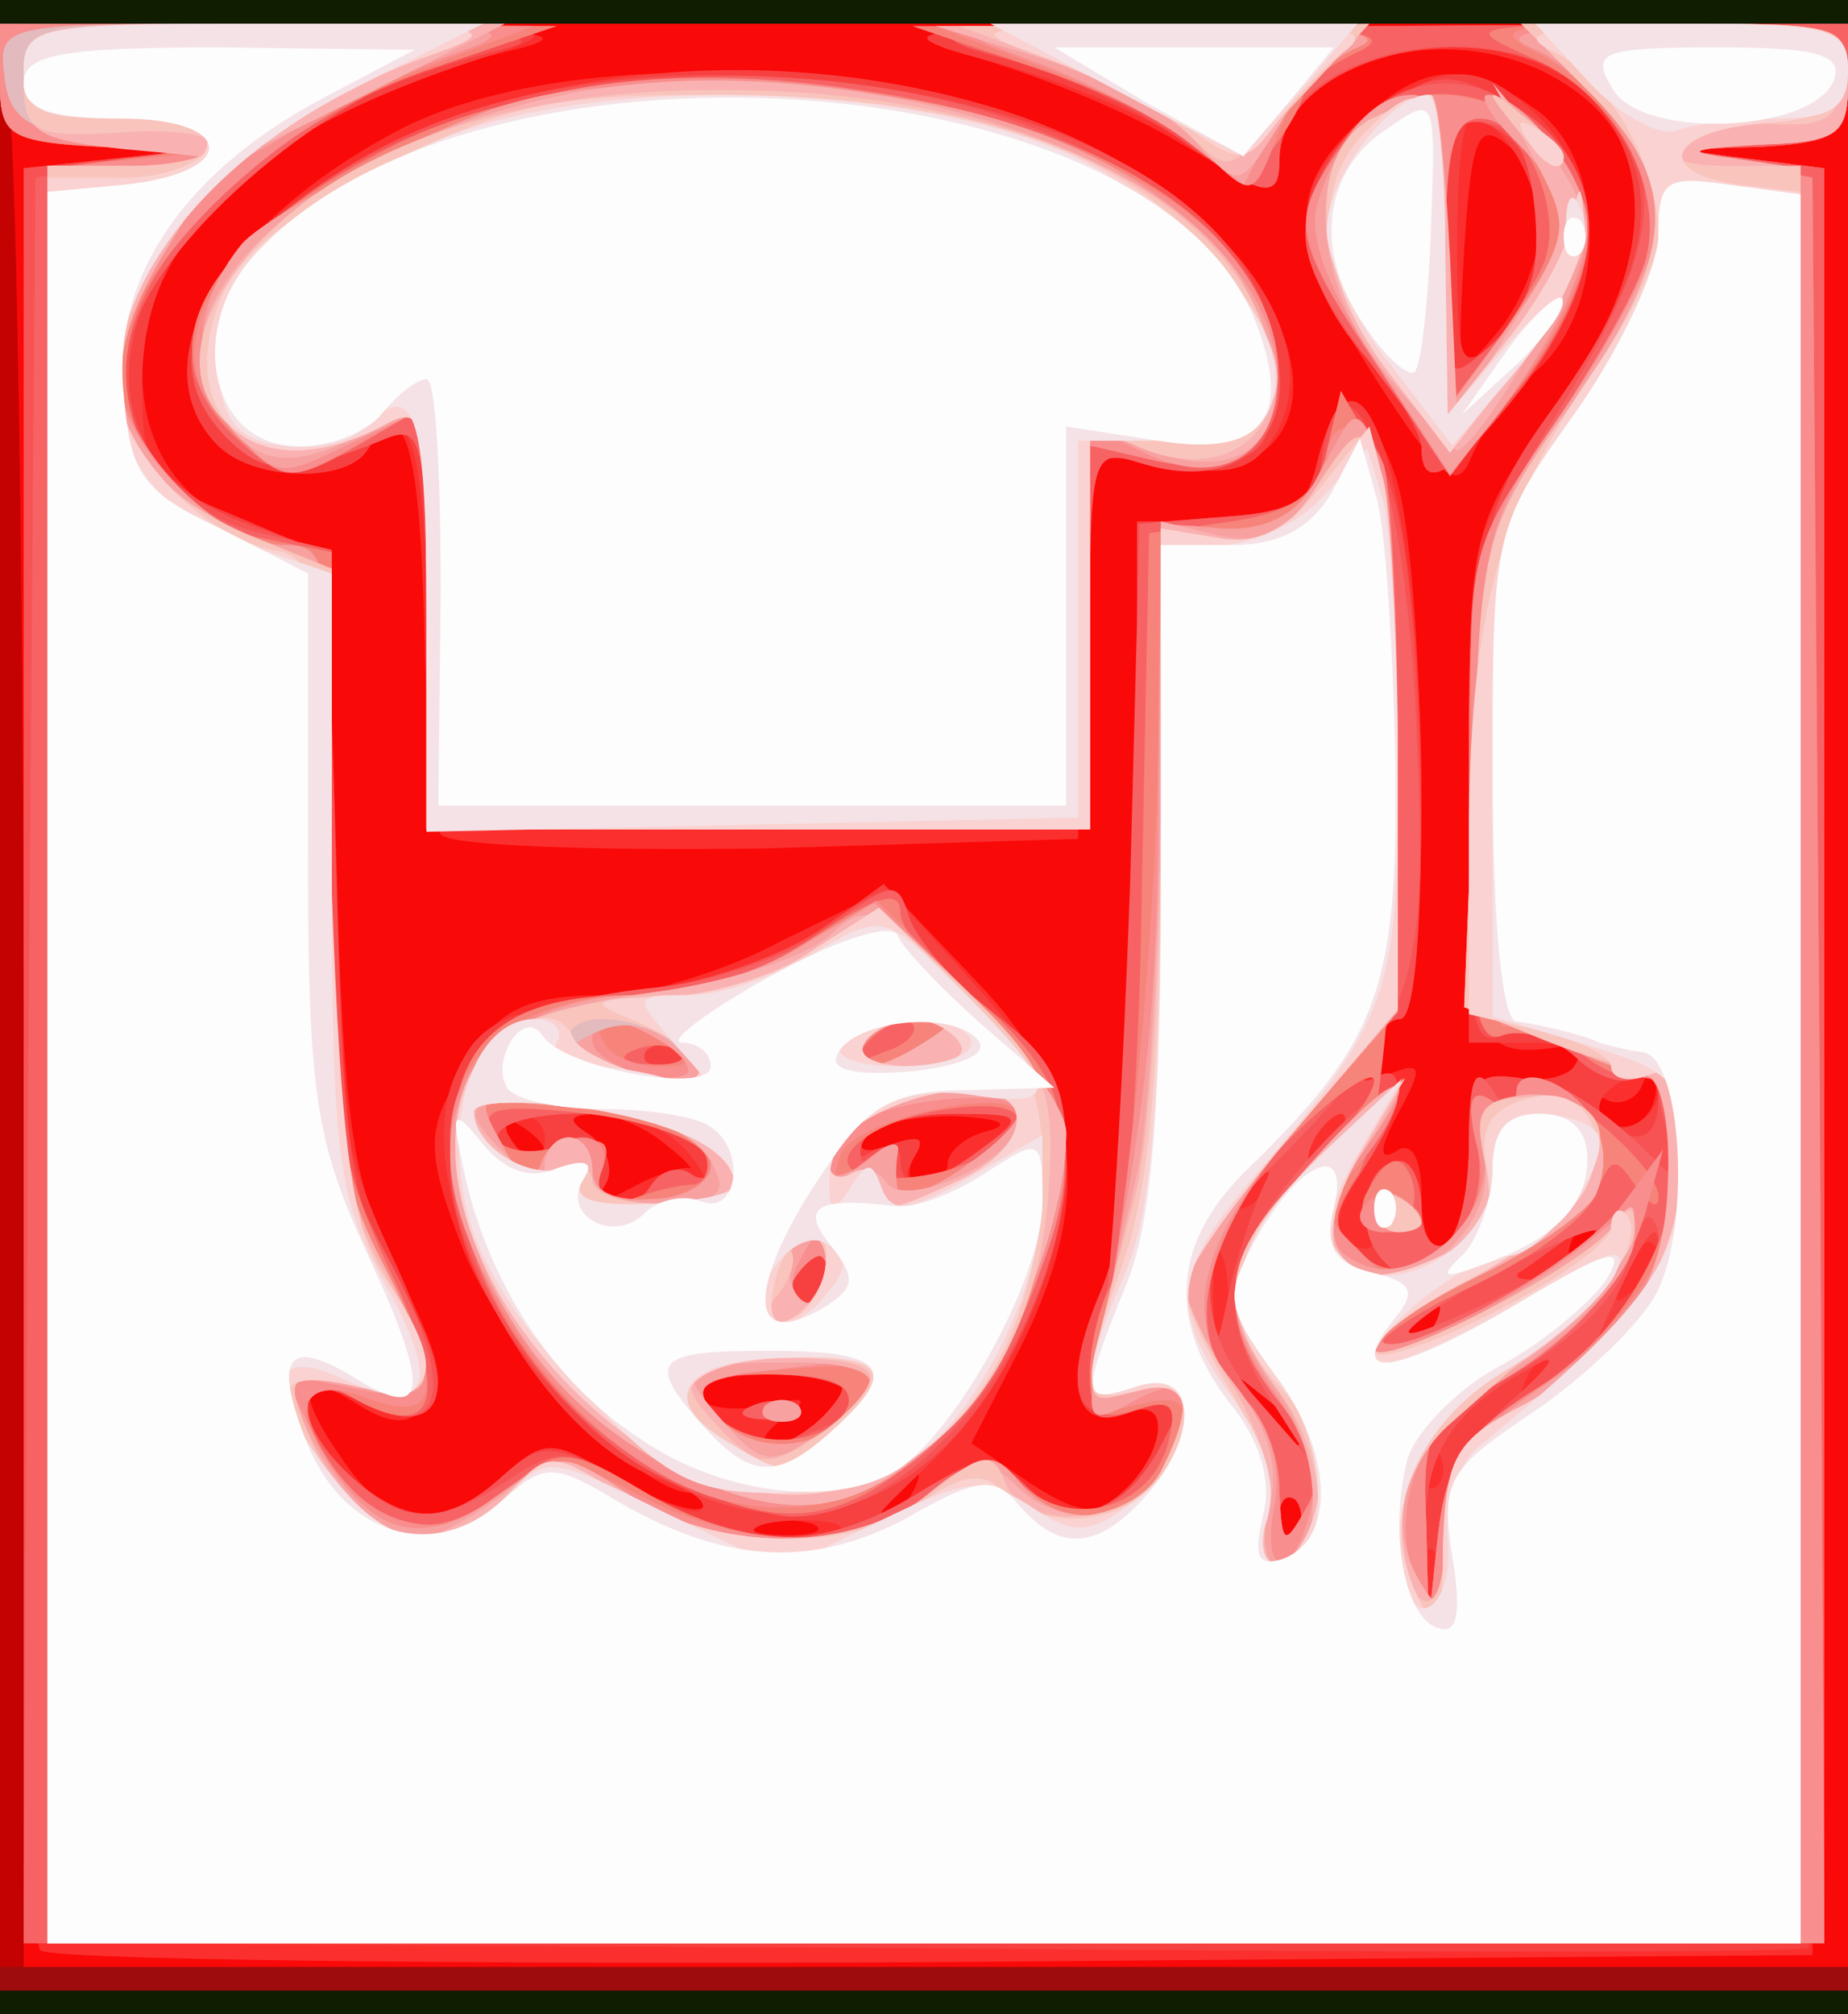 <!DOCTYPE svg PUBLIC "-//W3C//DTD SVG 20010904//EN" "http://www.w3.org/TR/2001/REC-SVG-20010904/DTD/svg10.dtd">
<svg version="1.0" xmlns="http://www.w3.org/2000/svg" width="78px" height="85px" viewBox="0 0 780 850" preserveAspectRatio="xMidYMid meet">
<rect x="0" y="0" width="780" height="850" fill="#333333" stroke="none"/>
<g id="layer101" fill="#101d01" stroke="none">
<path d="M0 425 l0 -425 390 0 390 0 0 425 0 425 -390 0 -390 0 0 -425z"/>
</g>
<g id="layer102" fill="#9e0c0d" stroke="none">
<path d="M0 425 l0 -415 390 0 390 0 0 415 0 415 -390 0 -390 0 0 -415z"/>
</g>
<g id="layer103" fill="#c30201" stroke="none">
<path d="M0 420 l0 -410 390 0 390 0 0 410 0 410 -390 0 -390 0 0 -410z"/>
</g>
<g id="layer104" fill="#fa0909" stroke="none">
<path d="M10 458 c0 -205 -3 -390 -6 -411 l-7 -37 392 0 391 0 0 410 0 410 -385 0 -385 0 0 -372z"/>
</g>
<g id="layer105" fill="#fb302e" stroke="none">
<path d="M17 823 c-4 -3 -7 -174 -7 -379 l0 -373 38 -4 37 -4 -42 -1 c-39 -2 -43 -5 -43 -27 l0 -25 128 1 c97 1 118 3 89 10 -94 22 -157 76 -157 135 0 36 19 61 55 70 22 6 23 9 27 137 3 114 7 138 27 176 16 32 20 46 12 54 -9 9 -17 8 -31 -1 -24 -15 -26 -5 -4 26 18 26 41 28 66 5 18 -16 21 -16 49 1 17 10 33 15 36 12 4 -3 1 -6 -5 -6 -23 0 -81 -62 -97 -104 -14 -36 -15 -48 -4 -67 16 -32 28 -39 64 -39 17 0 51 -10 75 -23 l45 -22 38 40 c44 46 49 92 17 155 l-20 39 25 17 c20 13 28 14 40 4 19 -16 20 -41 1 -34 -23 9 -28 -13 -11 -52 11 -27 15 -74 15 -180 l0 -144 35 0 c29 0 36 -4 41 -25 8 -34 20 -31 33 6 13 38 15 229 2 229 -5 0 -11 7 -14 14 -4 11 -1 13 10 9 13 -5 14 -3 3 17 -8 15 -8 20 -1 16 7 -5 11 3 11 19 0 15 4 24 10 20 5 -3 10 -21 10 -40 0 -28 3 -33 20 -30 11 2 22 -1 26 -6 3 -5 2 -9 -3 -8 -41 7 -43 2 -43 -109 0 -108 0 -109 35 -158 48 -67 48 -117 -2 -143 -47 -24 -113 -3 -113 37 0 16 -3 15 -46 -10 -21 -12 -58 -27 -83 -34 -41 -11 -22 -13 162 -13 l207 -1 0 25 c0 22 -5 25 -37 27 -38 1 -38 1 -5 5 l32 4 -2 377 -3 377 -371 3 c-204 1 -373 -1 -377 -5z m326 -180 c-7 -2 -19 -2 -25 0 -7 3 -2 5 12 5 14 0 19 -2 13 -5z m204 -10 c-4 -3 -7 0 -7 7 0 7 3 10 7 7 3 -4 3 -10 0 -14z m-162 -3 c3 -5 4 -10 1 -10 -3 0 -8 5 -11 10 -3 6 -4 10 -1 10 3 0 8 -4 11 -10z m-35 -35 c11 -13 7 -15 -24 -15 -21 0 -35 4 -32 9 3 5 16 7 29 4 18 -4 19 -3 7 6 -8 6 -10 11 -4 11 6 0 17 -7 24 -15z m200 11 c0 -2 -8 -10 -17 -17 -16 -13 -17 -12 -4 4 13 16 21 21 21 13z m55 -46 c3 -5 4 -10 1 -10 -3 0 -8 5 -11 10 -3 6 -4 10 -1 10 3 0 8 -4 11 -10z m70 -40 c3 -5 4 -10 1 -10 -3 0 -8 5 -11 10 -3 6 -4 10 -1 10 3 0 8 -4 11 -10z m-384 -27 c2 1 -2 -4 -10 -10 -8 -7 -22 -13 -30 -13 -13 0 -13 2 -2 9 7 5 10 14 6 21 -6 9 -3 9 12 1 11 -6 22 -9 24 -8z m109 -2 c0 -5 8 -12 18 -14 9 -3 3 -5 -15 -6 -17 0 -35 3 -38 9 -4 6 1 7 11 3 12 -4 15 -3 10 5 -4 7 -2 12 3 12 6 0 11 -4 11 -9z m-170 -5 c0 -3 -5 -8 -12 -12 -7 -4 -8 -3 -4 4 7 12 16 16 16 8z m469 -29 c0 -9 -2 -8 -6 1 -2 6 -10 9 -15 6 -7 -4 -8 -2 -4 5 9 13 26 5 25 -12z"/>
<path d="M186 352 c-3 -4 -6 -45 -7 -90 -2 -76 -9 -97 -24 -72 -9 14 -48 13 -63 -2 -34 -34 1 -94 78 -134 84 -42 262 -25 330 33 64 53 60 120 -6 110 l-33 -6 -3 82 -3 81 -132 4 c-72 1 -134 -1 -137 -6z"/>
<path d="M582 162 c-38 -59 -40 -81 -9 -110 28 -26 45 -27 75 -6 30 21 31 83 1 110 -12 10 -24 27 -28 37 -6 15 -13 9 -39 -31z m68 -67 c0 -12 -6 -28 -14 -34 -12 -10 -15 -3 -18 44 -3 55 -3 56 15 34 9 -11 17 -31 17 -44z"/>
</g>
<g id="layer106" fill="#f74141" stroke="none">
<path d="M383 822 l-373 -2 0 -375 0 -374 38 -4 37 -4 -42 -1 c-39 -2 -43 -5 -43 -27 l0 -25 123 1 c113 0 119 1 82 13 -100 32 -145 74 -145 138 0 37 3 41 40 56 l40 17 0 120 c0 107 3 126 25 174 28 59 22 81 -14 62 -27 -15 -29 8 -3 32 24 21 41 21 64 0 18 -16 21 -16 49 1 17 10 33 16 35 13 3 -3 -4 -8 -15 -12 -55 -17 -110 -123 -89 -171 11 -25 21 -28 91 -38 21 -3 49 -13 64 -24 l26 -19 38 42 c28 31 39 51 39 74 0 43 -23 96 -57 128 -28 27 -28 27 -2 11 24 -15 27 -15 43 0 13 13 20 14 34 6 22 -14 29 -46 9 -38 -24 9 -29 -12 -12 -52 11 -27 15 -74 15 -180 l0 -144 35 0 c29 0 36 -4 41 -25 18 -71 44 14 44 143 0 50 -4 92 -9 92 -5 0 -12 7 -15 16 -3 8 -2 12 4 9 15 -9 12 13 -6 39 -10 17 -12 26 -4 31 6 3 10 3 9 -2 -3 -18 2 -33 11 -33 6 0 10 9 10 21 0 11 5 17 10 14 6 -3 10 -21 10 -40 0 -28 3 -33 20 -30 11 2 22 0 25 -6 4 -5 -5 -9 -19 -9 l-26 0 0 -108 c0 -106 0 -107 35 -156 41 -58 46 -105 15 -136 -38 -38 -130 -18 -130 28 0 17 -8 15 -40 -8 -15 -11 -52 -26 -81 -34 -52 -14 -46 -15 154 -15 l207 -1 0 25 c0 22 -5 25 -37 27 -37 1 -37 1 -5 5 l32 4 0 374 c0 206 -3 375 -7 377 -5 2 -176 2 -380 0z m224 -164 c-3 -8 -6 -5 -6 6 -1 11 2 17 5 13 3 -3 4 -12 1 -19z m-254 -15 c-7 -2 -21 -2 -30 0 -10 3 -4 5 12 5 17 0 24 -2 18 -5z m194 -10 c-4 -3 -7 0 -7 7 0 7 3 10 7 7 3 -4 3 -10 0 -14z m60 -20 c-4 -3 -7 0 -7 7 0 7 3 10 7 7 3 -4 3 -10 0 -14z m-257 -18 c11 -13 7 -15 -25 -15 -32 0 -36 2 -25 15 7 8 18 15 25 15 7 0 18 -7 25 -15z m200 11 c0 -2 -8 -10 -17 -17 -16 -13 -17 -12 -4 4 13 16 21 21 21 13z m105 -26 c3 -5 4 -10 1 -10 -3 0 -8 5 -11 10 -3 6 -4 10 -1 10 3 0 8 -4 11 -10z m-138 -47 c-3 -10 -5 -4 -5 12 0 17 2 24 5 18 2 -7 2 -21 0 -30z m88 27 c3 -5 4 -10 1 -10 -3 0 -8 5 -11 10 -3 6 -4 10 -1 10 3 0 8 -4 11 -10z m93 -35 c-3 -3 -9 2 -12 12 -6 14 -5 15 5 6 7 -7 10 -15 7 -18z m-27 -2 c13 -17 13 -17 -6 -3 -11 8 -22 16 -24 17 -2 2 0 3 6 3 6 0 17 -8 24 -17z m-396 -23 c4 -6 12 -7 18 -3 7 4 6 0 -2 -10 -7 -9 -23 -17 -35 -17 -16 0 -18 2 -7 9 7 5 10 14 7 20 -4 6 -3 11 3 11 5 0 13 -5 16 -10z m260 0 c3 -5 4 -10 1 -10 -3 0 -8 5 -11 10 -3 6 -4 10 -1 10 3 0 8 -4 11 -10z m-121 -15 c19 -14 18 -15 -11 -15 -18 0 -35 4 -38 10 -4 6 1 7 11 3 12 -4 15 -3 10 5 -10 16 5 14 28 -3z m-184 -5 c0 -5 -5 -10 -11 -10 -5 0 -7 5 -4 10 3 6 8 10 11 10 2 0 4 -4 4 -10z m335 0 c3 -5 4 -10 1 -10 -3 0 -8 5 -11 10 -3 6 -4 10 -1 10 3 0 8 -4 11 -10z m135 -20 c0 -5 -7 -7 -15 -4 -8 4 -12 10 -9 15 6 11 24 2 24 -11z"/>
<path d="M180 265 c0 -77 -8 -102 -25 -75 -9 14 -48 13 -63 -2 -24 -24 -14 -65 25 -97 72 -59 193 -78 301 -46 88 26 145 91 121 137 -9 16 -18 19 -45 15 l-34 -6 0 80 0 79 -140 0 -140 0 0 -85z"/>
<path d="M600 189 c0 -6 -11 -24 -25 -41 -32 -38 -32 -71 1 -97 33 -26 49 -26 74 -1 28 28 25 70 -7 113 -29 37 -43 46 -43 26z m50 -89 c0 -24 -16 -50 -29 -50 -4 0 -6 24 -6 54 0 51 1 54 18 39 9 -9 17 -28 17 -43z"/>
</g>
<g id="layer107" fill="#f85354" stroke="none">
<path d="M10 446 l0 -375 38 -4 37 -4 -42 -1 c-39 -2 -43 -5 -43 -27 l0 -25 123 1 c78 1 111 4 92 9 -51 13 -80 27 -112 54 -65 54 -65 123 1 147 l34 12 4 136 c3 121 6 140 27 174 27 44 18 67 -18 48 -27 -15 -29 8 -3 32 23 21 41 21 64 0 17 -15 21 -15 57 5 48 27 77 28 117 3 28 -17 33 -18 47 -4 19 19 42 12 57 -17 10 -20 10 -21 -8 -16 -29 10 -35 -8 -17 -50 11 -27 15 -74 15 -180 l0 -143 38 -3 c30 -2 38 -7 40 -25 5 -34 17 -28 30 16 14 45 16 221 3 221 -5 0 -12 7 -15 16 -3 8 -2 12 4 9 15 -9 12 13 -5 39 -14 21 -14 24 2 37 14 10 16 10 6 0 -12 -14 -7 -41 8 -41 5 0 9 9 9 21 0 11 5 17 10 14 6 -3 10 -21 10 -40 0 -29 3 -33 22 -30 12 3 26 9 32 15 15 15 26 12 26 -6 0 -8 -5 -12 -10 -9 -6 3 -17 -1 -25 -9 -9 -8 -23 -12 -31 -9 -14 5 -15 -8 -12 -108 3 -110 4 -116 35 -159 43 -61 47 -96 13 -130 -38 -38 -130 -18 -130 28 0 17 -8 15 -43 -10 -17 -12 -51 -28 -76 -34 -41 -11 -23 -13 157 -13 l202 -1 0 25 c0 22 -5 25 -37 27 -37 1 -37 1 -5 5 l32 4 0 375 0 374 -380 0 -380 0 0 -374z m628 145 c15 -13 20 -20 12 -16 -37 19 -50 39 -48 74 l1 36 4 -35 c2 -22 14 -44 31 -59z m-91 42 c-4 -3 -7 0 -7 7 0 7 3 10 7 7 3 -4 3 -10 0 -14z m3 -27 c0 -2 -8 -10 -17 -17 -16 -13 -17 -12 -4 4 13 16 21 21 21 13z m-16 -107 c4 -8 0 -5 -8 5 -9 11 -16 31 -15 45 1 24 2 24 8 -5 4 -17 11 -37 15 -45z m71 61 c3 -5 4 -10 1 -10 -3 0 -8 5 -11 10 -3 6 -4 10 -1 10 3 0 8 -4 11 -10z m95 -34 c0 -12 -5 -7 -19 24 -11 24 -11 24 3 6 9 -11 16 -24 16 -30z m-29 -3 c13 -17 13 -17 -6 -3 -11 8 -22 16 -24 17 -2 2 0 3 6 3 6 0 17 -8 24 -17z m-106 -43 c3 -5 4 -10 1 -10 -3 0 -8 5 -11 10 -3 6 -4 10 -1 10 3 0 8 -4 11 -10z"/>
<path d="M269 617 c-47 -32 -79 -83 -79 -127 0 -47 21 -66 82 -72 25 -3 60 -15 76 -27 29 -20 31 -20 36 -3 4 10 20 28 36 40 37 28 40 75 9 139 -35 72 -98 92 -160 50z m81 -22 c11 -13 7 -15 -25 -15 -32 0 -36 2 -25 15 7 8 18 15 25 15 7 0 18 -7 25 -15z m0 -55 c0 -5 -2 -10 -4 -10 -3 0 -8 5 -11 10 -3 6 -1 10 4 10 6 0 11 -4 11 -10z m-75 -40 c4 -6 11 -8 16 -5 5 4 9 2 9 -3 0 -6 -7 -13 -16 -16 -25 -10 -74 -7 -74 4 0 6 11 8 25 4 20 -5 24 -3 19 10 -7 17 11 22 21 6z m139 -15 c19 -14 18 -15 -11 -15 -18 0 -35 5 -39 12 -4 7 -3 8 4 4 7 -4 12 -2 12 3 0 15 11 13 34 -4z m-127 -42 c-4 -3 -10 -3 -14 0 -3 4 0 7 7 7 7 0 10 -3 7 -7z"/>
<path d="M180 264 c0 -78 -2 -85 -17 -79 -39 16 -51 16 -67 0 -25 -26 -19 -55 20 -91 48 -46 127 -68 219 -61 127 9 210 63 203 131 -3 29 -6 31 -40 30 l-38 -1 0 78 0 79 -140 0 -140 0 0 -86z"/>
<path d="M600 189 c0 -6 -11 -25 -26 -41 -31 -38 -29 -74 7 -101 23 -16 30 -17 50 -7 48 26 52 69 12 123 -29 37 -43 46 -43 26z m50 -94 c0 -28 -13 -45 -36 -45 -2 0 -4 25 -4 57 0 55 0 56 20 38 12 -11 20 -31 20 -50z"/>
</g>
<g id="layer108" fill="#f76364" stroke="none">
<path d="M12 448 l3 -373 35 -6 35 -6 -42 -2 c-39 -1 -43 -3 -43 -26 l0 -25 118 1 117 0 -47 15 c-55 17 -123 77 -133 117 -9 36 15 73 55 82 l30 7 0 127 c0 118 2 132 26 176 27 52 21 75 -15 56 -27 -15 -29 8 -3 32 23 21 36 21 66 2 22 -15 27 -14 57 4 42 26 75 26 115 2 28 -17 33 -18 47 -4 19 19 42 12 57 -17 11 -20 10 -21 -10 -15 -21 7 -22 5 -15 -31 4 -22 9 -107 12 -191 l4 -152 37 -3 c29 -2 37 -8 42 -28 l6 -25 14 25 c8 15 16 65 18 122 5 104 -1 120 -64 183 -30 30 -31 65 -3 96 l21 24 -16 -25 c-24 -37 -19 -62 19 -104 36 -39 47 -34 20 8 -14 21 -14 24 2 37 14 10 16 10 6 0 -12 -14 -7 -41 8 -41 5 0 9 9 9 21 0 11 5 17 10 14 6 -3 10 -23 10 -43 0 -28 3 -33 10 -22 7 11 10 11 10 2 0 -15 28 -3 56 25 17 17 18 17 11 0 -4 -10 -7 -23 -7 -28 0 -6 -5 -7 -10 -4 -6 3 -17 -1 -25 -9 -9 -8 -22 -13 -30 -10 -13 5 -15 -10 -15 -97 0 -104 0 -104 40 -169 43 -70 45 -100 8 -133 -40 -34 -128 -15 -128 29 0 19 -6 18 -40 -7 -16 -12 -50 -28 -77 -35 -44 -12 -30 -13 155 -13 l202 -1 0 25 c0 22 -5 25 -37 27 -37 1 -37 1 -5 5 l32 4 0 375 0 374 -380 0 -380 0 2 -372z m638 137 c35 -22 59 -59 47 -71 -2 -3 -7 6 -10 19 -4 13 -23 33 -47 46 -37 21 -40 25 -38 64 l1 42 4 -38 c4 -31 11 -42 43 -62z m-103 48 c-4 -3 -7 0 -7 7 0 7 3 10 7 7 3 -4 3 -10 0 -14z m127 -112 c7 -10 -63 24 -78 39 -6 6 8 1 31 -10 23 -11 44 -24 47 -29z"/>
<path d="M283 625 c-45 -19 -93 -89 -93 -135 0 -47 22 -66 84 -73 26 -2 61 -14 76 -26 27 -19 29 -20 34 -3 4 10 20 28 36 40 24 18 30 30 30 59 0 73 -61 154 -117 153 -10 -1 -32 -7 -50 -15z m61 -21 c28 -11 17 -24 -20 -24 -31 0 -35 2 -24 15 14 17 21 18 44 9z m6 -64 c0 -5 -2 -10 -4 -10 -3 0 -8 5 -11 10 -3 6 -1 10 4 10 6 0 11 -4 11 -10z m-75 -40 c4 -6 11 -8 16 -5 5 4 9 2 9 -3 0 -6 -7 -13 -16 -16 -25 -10 -74 -7 -74 4 0 6 11 8 25 4 20 -5 24 -3 19 10 -7 17 11 22 21 6z m139 -15 c19 -14 18 -15 -11 -15 -31 0 -48 11 -36 24 10 10 26 7 47 -9z m-127 -42 c-4 -3 -10 -3 -14 0 -3 4 0 7 7 7 7 0 10 -3 7 -7z"/>
<path d="M318 593 c7 -3 16 -2 19 1 4 3 -2 6 -13 5 -11 0 -14 -3 -6 -6z"/>
<path d="M180 264 c0 -78 -2 -85 -17 -79 -39 16 -51 16 -67 0 -25 -25 -19 -55 18 -90 90 -84 302 -84 392 1 57 53 39 120 -26 99 -19 -6 -20 -2 -20 74 l0 81 -140 0 -140 0 0 -86z"/>
<path d="M582 158 c-34 -45 -38 -59 -22 -88 17 -31 46 -43 73 -29 47 25 50 70 9 122 l-29 36 -31 -41z m66 -67 c-2 -25 -8 -37 -20 -39 -16 -3 -18 5 -18 54 0 57 0 57 20 39 15 -14 20 -29 18 -54z"/>
</g>
<g id="layer109" fill="#f7847a" stroke="none">
<path d="M20 446 l0 -375 33 -4 c28 -3 26 -4 -10 -5 -39 -2 -43 -5 -43 -27 l0 -25 118 0 117 1 -53 18 c-62 21 -118 71 -127 113 -9 38 17 77 55 85 l30 6 0 126 c0 113 3 131 24 176 26 53 21 74 -13 56 -17 -10 -21 -9 -21 4 0 8 9 24 20 35 20 20 42 18 71 -7 15 -12 21 -11 50 6 43 26 90 27 120 2 22 -17 26 -18 41 -4 21 19 54 9 61 -18 4 -16 2 -19 -14 -14 -15 5 -19 1 -19 -15 0 -12 4 -30 10 -40 5 -10 11 -85 12 -167 l3 -148 35 -5 c26 -4 36 -11 40 -30 l6 -25 13 23 c17 32 13 279 -6 308 -12 18 -11 23 2 34 23 19 57 -14 48 -48 -4 -16 -2 -23 5 -18 6 3 12 1 14 -5 4 -12 58 31 58 46 0 6 -4 3 -10 -5 -8 -12 -10 -12 -16 3 -3 10 -26 27 -51 39 -24 11 -42 23 -39 25 5 6 66 -25 89 -45 15 -13 17 -13 17 0 0 16 -33 49 -67 67 -19 10 -23 19 -21 54 l1 42 4 -38 c4 -31 11 -42 43 -62 41 -26 66 -79 55 -116 -4 -11 -9 -18 -12 -15 -3 3 -15 -1 -25 -9 -11 -7 -27 -11 -34 -8 -11 4 -14 -14 -14 -100 0 -103 1 -106 34 -154 18 -26 36 -58 40 -69 10 -33 -11 -73 -46 -89 -32 -14 -30 -14 50 -15 81 0 82 0 82 25 0 22 -4 25 -37 26 -37 1 -37 2 -8 8 l30 6 3 373 2 372 -375 0 -375 0 0 -374z m521 147 c-29 -36 -26 -64 9 -98 17 -16 30 -33 30 -39 0 -5 -16 5 -35 24 -38 37 -47 87 -20 110 8 7 15 24 15 39 1 23 2 24 11 8 8 -13 5 -24 -10 -44z"/>
<path d="M282 623 c-45 -22 -83 -74 -89 -123 -8 -55 15 -80 72 -80 28 0 54 -8 79 -25 26 -17 36 -20 36 -10 0 7 13 23 30 35 16 12 33 32 36 46 10 41 -15 111 -53 144 -38 34 -63 37 -111 13z m76 -30 c2 -9 -8 -13 -33 -13 -33 0 -36 2 -25 15 15 18 51 16 58 -2z m-8 -53 c0 -5 -2 -10 -4 -10 -3 0 -8 5 -11 10 -3 6 -1 10 4 10 6 0 11 -4 11 -10z m-58 -40 c5 0 8 -6 6 -12 -3 -7 -25 -15 -50 -18 -35 -4 -45 -3 -41 7 3 8 14 11 29 7 20 -5 23 -3 17 12 -5 14 -3 16 11 11 10 -4 22 -7 28 -7z m120 -11 c28 -15 22 -26 -12 -21 -37 5 -58 27 -28 29 12 1 29 -2 40 -8z m-125 -45 c-3 -3 -12 -4 -19 -1 -8 3 -5 6 6 6 11 1 17 -2 13 -5z m98 -12 c-3 -3 -11 0 -18 7 -9 10 -8 11 6 5 10 -3 15 -9 12 -12z"/>
<path d="M576 505 c4 -8 9 -15 13 -15 4 0 8 7 8 15 0 8 -6 15 -13 15 -8 0 -11 -6 -8 -15z"/>
<path d="M180 260 l0 -89 -29 17 c-28 16 -31 15 -50 -2 -41 -37 -18 -82 62 -123 102 -54 300 -29 357 45 38 47 17 99 -34 86 l-26 -6 0 81 0 81 -140 0 -140 0 0 -90z"/>
<path d="M581 153 c-36 -53 -37 -60 -15 -91 31 -45 104 -17 104 40 0 14 -13 42 -29 62 l-29 36 -31 -47z m71 -43 c8 -22 -9 -60 -27 -60 -12 0 -15 13 -15 61 l0 62 18 -24 c10 -13 21 -31 24 -39z"/>
<path d="M508 64 c-9 -9 -40 -25 -70 -35 l-53 -18 105 0 c83 0 100 3 83 11 -13 6 -23 14 -23 18 0 3 -6 14 -13 23 -11 16 -13 16 -29 1z"/>
</g>
<g id="layer110" fill="#f88e8e" stroke="none">
<path d="M20 446 l0 -375 38 -4 c34 -3 33 -4 -10 -5 -44 -2 -48 -4 -48 -27 l0 -25 113 1 112 0 -52 20 c-60 23 -123 86 -123 124 0 31 41 75 70 75 19 0 20 6 20 130 0 111 3 137 20 170 28 55 27 72 -5 60 -31 -12 -35 10 -6 39 21 21 52 19 72 -5 9 -11 17 -10 47 6 47 25 93 25 125 0 22 -17 26 -18 37 -5 17 21 47 19 60 -4 15 -28 13 -34 -11 -28 -19 5 -20 3 -14 -26 12 -62 24 -183 24 -266 1 -76 3 -83 20 -78 23 6 51 -10 51 -28 0 -20 16 -19 24 1 3 9 6 64 6 123 l0 108 -40 46 c-43 48 -53 94 -25 117 8 7 15 24 15 39 1 23 2 24 11 8 8 -13 5 -24 -10 -44 -29 -36 -26 -60 14 -104 19 -22 35 -34 35 -27 0 6 -8 20 -17 30 -15 17 -16 20 0 35 15 16 18 15 37 -2 14 -13 18 -25 13 -43 -4 -17 -2 -23 6 -18 6 4 11 3 11 -3 0 -14 27 -3 34 15 9 24 -3 40 -51 63 -25 12 -43 24 -40 27 9 9 85 -34 102 -58 l17 -23 -7 25 c-9 32 -33 58 -67 76 -24 13 -28 20 -26 57 l1 42 4 -38 c4 -31 11 -42 42 -61 21 -14 43 -38 50 -54 14 -33 12 -77 -4 -77 -5 -1 -19 -6 -30 -12 -11 -6 -24 -10 -30 -10 -6 1 -11 -39 -13 -99 -3 -101 -3 -101 32 -152 19 -28 38 -61 41 -74 7 -30 -14 -69 -45 -85 -22 -11 -16 -13 53 -13 76 0 77 0 77 25 0 22 -4 25 -37 26 -37 1 -37 2 -8 8 l30 6 3 373 2 372 -375 0 -375 0 0 -374z"/>
<path d="M305 633 c-57 -15 -115 -91 -115 -152 0 -37 31 -61 80 -61 19 0 50 -9 67 -20 l33 -20 40 40 c46 45 50 72 21 135 -29 64 -74 91 -126 78z m53 -35 c20 -20 14 -24 -28 -20 -33 3 -39 7 -29 18 14 17 41 18 57 2z m-8 -58 c0 -5 -2 -10 -4 -10 -3 0 -8 5 -11 10 -3 6 -1 10 4 10 6 0 11 -4 11 -10z m-50 -48 c0 -14 -9 -18 -63 -26 -36 -5 -37 -4 -25 17 7 14 13 17 16 9 2 -6 10 -12 18 -12 7 0 11 6 8 14 -4 10 2 14 20 12 14 0 26 -7 26 -14z m130 -21 c0 -14 -69 1 -75 16 -5 13 -3 14 10 3 9 -7 15 -9 14 -4 -4 21 2 23 26 8 14 -9 25 -19 25 -23z m-150 -31 c-20 -13 -33 -13 -25 0 3 6 14 10 23 10 15 0 15 -2 2 -10z m110 0 c13 -8 13 -10 -2 -10 -9 0 -20 5 -23 10 -8 13 5 13 25 0z"/>
<path d="M575 510 c4 -6 11 -8 16 -5 14 9 11 15 -7 15 -8 0 -12 -5 -9 -10z"/>
<path d="M180 260 l0 -89 -30 17 c-28 16 -30 16 -51 -5 -16 -16 -20 -28 -15 -47 8 -34 80 -80 147 -96 96 -23 245 12 289 68 38 47 17 99 -34 86 l-26 -6 0 81 0 81 -140 0 -140 0 0 -90z"/>
<path d="M581 154 c-36 -54 -37 -61 -15 -92 31 -44 104 -17 104 39 0 13 -13 41 -29 62 l-29 38 -31 -47z m79 -57 c0 -18 -21 -47 -35 -47 -12 0 -15 14 -15 62 l0 62 25 -34 c14 -19 25 -38 25 -43z"/>
<path d="M509 65 c-8 -9 -37 -24 -65 -35 l-49 -19 100 0 c70 0 93 3 77 9 -12 5 -27 21 -32 35 -11 29 -11 29 -31 10z"/>
</g>
<g id="layer111" fill="#f8a1a1" stroke="none">
<path d="M20 445 l0 -375 36 0 36 0 -21 34 c-12 18 -21 43 -21 55 0 28 43 71 70 71 19 0 20 6 20 130 0 111 3 137 20 170 28 54 26 64 -10 56 l-30 -6 14 29 c21 39 44 46 76 22 27 -19 27 -19 56 0 38 25 94 24 127 -1 22 -17 26 -18 37 -5 17 21 47 19 60 -4 17 -32 13 -43 -11 -30 -20 11 -21 9 -15 -22 20 -102 25 -144 25 -241 l1 -107 26 2 c17 1 30 -5 38 -18 6 -11 12 -22 14 -25 12 -18 22 42 22 136 l0 111 -41 47 c-45 51 -52 85 -24 116 11 12 16 29 13 45 -6 30 7 34 15 3 4 -13 -2 -32 -14 -49 -27 -38 -24 -56 16 -100 35 -39 49 -41 20 -3 -19 25 -19 40 1 48 24 9 56 -23 50 -49 -4 -16 0 -21 18 -23 25 -2 39 18 30 41 -2 7 -25 23 -49 35 -25 12 -45 26 -45 32 0 10 62 -22 93 -48 15 -13 17 -13 17 0 0 16 -33 49 -66 66 -26 14 -39 56 -25 80 8 14 10 10 11 -19 0 -30 6 -40 44 -66 34 -24 46 -40 52 -67 6 -37 0 -68 -13 -64 -4 1 -17 -3 -28 -9 -11 -6 -24 -12 -30 -12 -6 -1 -10 -43 -10 -104 0 -103 0 -104 38 -158 20 -30 37 -63 37 -74 0 -27 -27 -64 -54 -75 -14 -6 3 -9 57 -9 76 -1 77 -1 77 24 0 22 -5 25 -37 26 -31 2 -33 3 -10 6 l27 4 0 375 0 374 -370 0 -370 0 0 -375z"/>
<path d="M282 619 c-47 -24 -92 -88 -92 -132 0 -39 33 -67 78 -67 20 0 51 -9 69 -20 l32 -19 41 40 c22 22 40 47 40 57 0 37 -23 95 -48 122 -37 40 -68 45 -120 19z m78 -24 c17 -20 12 -23 -33 -17 -31 3 -35 7 -26 18 15 18 43 18 59 -1z m-10 -60 c0 -8 -2 -15 -4 -15 -2 0 -6 7 -10 15 -3 8 -1 15 4 15 6 0 10 -7 10 -15z m-50 -43 c0 -14 -9 -18 -63 -26 -36 -5 -37 -4 -25 17 7 14 13 17 16 9 5 -16 22 -15 22 2 0 9 10 13 25 12 14 0 25 -7 25 -14z m130 -23 c0 -10 -51 -6 -69 5 -6 4 -11 12 -11 18 0 6 6 5 16 -2 8 -8 14 -9 13 -4 -1 5 -1 12 0 17 1 10 51 -23 51 -34z m-150 -29 c-19 -12 -30 -12 -30 -1 0 10 31 20 40 14 2 -2 -2 -8 -10 -13z m110 0 c13 -8 13 -10 -2 -10 -9 0 -20 5 -23 10 -8 13 5 13 25 0z"/>
<path d="M323 593 c4 -3 10 -3 14 0 3 4 0 7 -7 7 -7 0 -10 -3 -7 -7z"/>
<path d="M180 261 l0 -89 -32 15 c-30 15 -32 15 -50 -7 -18 -23 -17 -51 4 -77 6 -7 35 -25 67 -40 49 -24 67 -28 141 -27 96 1 162 24 205 70 45 48 23 110 -30 86 l-25 -12 0 85 0 85 -140 0 -140 0 0 -89z"/>
<path d="M581 153 c-21 -32 -29 -53 -25 -67 9 -29 24 -46 40 -46 11 0 14 17 14 67 l0 67 25 -34 c30 -41 31 -54 5 -80 -11 -11 -16 -20 -12 -20 15 0 42 36 42 54 0 20 -15 51 -40 84 l-18 22 -31 -47z"/>
<path d="M499 58 c-14 -10 -43 -25 -65 -33 -38 -14 -37 -14 61 -14 68 0 93 3 78 9 -12 5 -28 20 -35 33 l-13 25 -26 -20z"/>
<path d="M50 61 c-37 -5 -46 -10 -48 -28 -3 -23 -2 -23 110 -23 106 1 111 2 76 14 -21 8 -49 21 -63 30 -13 9 -26 15 -27 14 -2 0 -23 -4 -48 -7z"/>
</g>
<g id="layer112" fill="#e3babe" stroke="none">
<path d="M283 619 c-47 -23 -81 -70 -89 -121 -8 -49 13 -70 80 -79 32 -4 66 -15 76 -24 16 -15 20 -13 59 25 22 22 41 48 41 58 0 37 -23 95 -48 122 -37 40 -68 45 -119 19z m84 -35 c2 -6 -15 -10 -37 -9 -45 0 -46 1 -23 27 14 16 19 16 37 5 11 -8 21 -18 23 -23z m-17 -49 c0 -8 -4 -15 -8 -15 -5 0 -9 7 -9 15 0 8 4 15 9 15 4 0 8 -7 8 -15z m-50 -45 c-6 -11 -25 -20 -52 -22 -52 -6 -57 -3 -35 19 11 11 17 13 17 5 0 -7 5 -12 10 -12 6 0 10 6 10 14 0 10 10 14 30 14 24 -1 28 -4 20 -18z m130 -17 c0 -7 -9 -13 -21 -13 -26 0 -59 17 -59 31 0 6 4 8 9 4 5 -3 12 -1 15 4 8 12 56 -10 56 -26z m-142 -29 c-11 -11 -23 -14 -35 -9 -16 7 -15 9 7 15 40 12 45 11 28 -6z m102 -4 c13 -8 13 -10 -2 -10 -9 0 -20 5 -23 10 -8 13 5 13 25 0z"/>
<path d="M50 61 c-37 -5 -46 -10 -48 -28 -3 -23 -2 -23 104 -23 l107 0 -59 30 c-32 16 -59 29 -59 28 0 0 -20 -4 -45 -7z"/>
</g>
<g id="layer113" fill="#f9b2b1" stroke="none">
<path d="M20 445 l0 -375 36 0 36 0 -21 34 c-37 59 -23 100 42 125 l27 11 0 125 c0 106 3 132 20 165 28 54 26 63 -10 55 -26 -6 -29 -4 -23 12 9 25 34 53 48 53 7 0 23 -9 37 -19 24 -19 25 -19 54 0 37 24 95 25 125 0 19 -16 25 -16 37 -5 19 20 50 17 62 -5 15 -30 12 -40 -11 -34 -20 6 -21 3 -15 -23 4 -16 11 -47 16 -69 5 -22 9 -93 10 -158 l0 -117 24 6 c19 4 28 0 42 -21 16 -25 19 -26 25 -9 4 11 8 67 8 125 l1 105 -45 53 c-25 29 -45 58 -45 65 0 8 9 25 21 40 14 18 19 34 15 51 -4 14 -2 25 3 25 20 0 20 -45 1 -72 -28 -38 -25 -55 15 -99 36 -40 47 -41 19 -1 -9 13 -13 29 -10 37 13 36 72 -1 62 -39 -4 -17 0 -22 18 -24 25 -2 39 18 30 41 -2 7 -25 23 -49 35 -25 12 -45 26 -45 31 0 11 92 -36 102 -53 11 -17 10 2 -2 24 -5 10 -26 28 -45 40 -38 24 -53 58 -36 87 9 15 10 12 11 -19 0 -31 5 -40 28 -52 46 -24 65 -53 66 -98 1 -24 -3 -43 -9 -44 -5 -1 -25 -8 -43 -15 l-34 -14 4 -100 c3 -97 4 -102 41 -154 45 -64 47 -93 8 -132 l-29 -29 69 0 c67 0 69 1 69 25 0 22 -5 25 -37 26 -31 2 -33 3 -10 6 l27 4 0 375 0 374 -370 0 -370 0 0 -375z"/>
<path d="M283 619 c-47 -23 -81 -70 -89 -121 -8 -49 13 -70 80 -79 32 -4 66 -15 76 -24 16 -15 20 -13 59 25 22 22 41 48 41 58 0 37 -23 95 -48 122 -37 40 -68 45 -119 19z m84 -35 c2 -6 -15 -10 -37 -9 -45 0 -46 1 -23 27 14 16 19 16 37 5 11 -8 21 -18 23 -23z m-17 -49 c0 -8 -4 -15 -8 -15 -5 0 -9 7 -9 15 0 8 4 15 9 15 4 0 8 -7 8 -15z m-50 -45 c-6 -11 -25 -20 -52 -22 -52 -6 -57 -3 -35 19 11 11 17 13 17 5 0 -7 5 -12 10 -12 6 0 10 6 10 14 0 10 10 14 30 14 24 -1 28 -4 20 -18z m130 -17 c0 -7 -9 -13 -21 -13 -26 0 -59 17 -59 31 0 6 4 8 9 4 5 -3 12 -1 15 4 8 12 56 -10 56 -26z m-140 -28 c-14 -16 -50 -21 -50 -6 0 8 15 14 54 20 5 0 3 -6 -4 -14z m100 -5 c13 -8 13 -10 -2 -10 -9 0 -20 5 -23 10 -8 13 5 13 25 0z"/>
<path d="M180 260 l0 -91 -27 14 c-32 17 -49 13 -63 -14 -26 -47 50 -110 153 -130 109 -20 252 22 283 83 27 52 7 86 -40 68 l-26 -10 0 85 0 85 -140 0 -140 0 0 -90z"/>
<path d="M586 159 c-32 -38 -36 -93 -7 -109 11 -5 22 -10 25 -10 3 0 6 30 8 68 l3 67 24 -39 c24 -38 24 -40 8 -70 l-17 -31 20 24 c11 13 20 30 20 39 0 14 -47 92 -55 92 -2 0 -15 -14 -29 -31z"/>
<path d="M505 60 c-10 -11 -39 -27 -64 -35 l-46 -14 95 0 c52 1 89 3 82 6 -8 3 -22 18 -31 34 -18 29 -18 29 -36 9z"/>
<path d="M53 63 c-38 -4 -43 -7 -43 -29 0 -24 1 -24 101 -24 l102 0 -59 30 c-32 16 -59 29 -59 28 0 -1 -19 -3 -42 -5z"/>
</g>
<g id="layer114" fill="#f8c4bc" stroke="none">
<path d="M20 445 l0 -375 35 0 c19 0 35 -4 35 -9 0 -4 -18 -7 -40 -5 -36 2 -40 0 -40 -22 0 -24 0 -24 103 -23 99 0 101 1 64 14 -53 20 -95 51 -112 85 -30 57 -14 96 48 119 l27 11 0 127 c0 109 3 134 20 166 28 51 26 60 -10 52 -26 -6 -29 -4 -23 12 18 52 57 67 87 34 18 -19 18 -19 49 0 42 25 97 24 130 -1 21 -17 26 -18 31 -5 8 22 53 19 66 -4 15 -30 12 -40 -11 -34 -24 7 -24 9 0 -82 6 -22 11 -95 11 -161 l0 -121 24 4 c18 4 29 -2 42 -22 16 -25 19 -26 25 -9 4 11 8 67 8 125 l1 105 -45 53 c-25 29 -45 57 -45 63 0 6 9 26 21 44 12 21 18 41 14 54 -3 11 -2 20 4 20 22 0 23 -42 2 -71 -30 -40 -26 -60 15 -100 l37 -34 -19 32 c-24 42 -9 63 32 44 22 -10 25 -16 21 -39 -5 -23 -2 -28 16 -29 53 -4 38 46 -23 77 -22 11 -40 24 -40 29 0 11 92 -36 102 -53 6 -8 8 -7 8 2 0 12 -10 23 -77 82 -24 20 -31 64 -13 75 6 4 10 -8 10 -29 0 -29 5 -38 29 -51 45 -23 71 -62 71 -107 0 -25 -4 -38 -12 -37 -7 1 -28 -5 -46 -12 l-34 -14 4 -100 c3 -97 4 -102 41 -154 45 -64 47 -93 8 -132 l-29 -29 69 0 c67 0 70 1 67 23 -2 18 -8 21 -35 19 -17 -2 -34 1 -38 7 -4 7 5 11 24 11 l31 0 0 375 0 375 -370 0 -370 0 0 -375z"/>
<path d="M251 594 c-66 -59 -79 -144 -25 -164 14 -6 40 -10 57 -10 18 0 45 -8 60 -18 l28 -19 37 35 c32 31 37 41 35 78 -5 123 -107 175 -192 98z m116 -11 c3 -7 -12 -10 -36 -10 -45 2 -49 8 -25 32 14 14 19 14 37 2 12 -7 23 -19 24 -24z m-19 -46 c2 -9 -2 -17 -9 -17 -7 0 -9 3 -6 7 4 3 1 13 -6 21 -10 13 -9 14 3 10 8 -2 16 -12 18 -21z m-38 -37 c0 -15 -26 -27 -67 -33 -24 -3 -43 -2 -43 2 0 14 23 29 36 24 8 -3 14 0 14 5 0 6 14 10 30 10 17 -1 30 -4 30 -8z m95 -2 c30 -14 33 -38 4 -38 -26 0 -59 17 -59 31 0 6 5 7 10 4 6 -3 10 -1 10 4 0 14 3 14 35 -1z m-115 -53 c-14 -16 -50 -21 -50 -6 0 8 15 14 54 20 5 0 3 -6 -4 -14z m115 -5 c-3 -5 -12 -10 -20 -10 -8 0 -17 5 -20 10 -4 6 5 10 20 10 15 0 24 -4 20 -10z"/>
<path d="M580 509 c0 -5 5 -7 10 -4 6 3 10 8 10 11 0 2 -4 4 -10 4 -5 0 -10 -5 -10 -11z"/>
<path d="M180 260 c0 -87 -1 -90 -19 -80 -50 26 -94 -7 -70 -52 30 -56 109 -90 210 -90 124 -1 219 43 235 109 9 34 -17 56 -52 43 l-24 -10 0 85 0 85 -140 0 -140 0 0 -90z"/>
<path d="M586 157 c-32 -41 -35 -92 -7 -107 11 -5 22 -10 25 -10 3 0 6 30 6 68 l1 67 24 -30 c13 -16 26 -38 28 -50 4 -19 4 -19 6 1 0 12 -12 38 -28 58 l-29 37 -26 -34z"/>
<path d="M500 55 c-8 -8 -33 -21 -55 -29 l-40 -15 87 0 86 -1 -28 30 c-33 35 -31 34 -50 15z"/>
<path d="M639 53 c-13 -16 -12 -17 4 -4 9 7 17 15 17 17 0 8 -8 3 -21 -13z"/>
</g>
<g id="layer115" fill="#fad2d1" stroke="none">
<path d="M20 447 l0 -372 32 0 c17 0 33 -6 35 -12 3 -9 -8 -13 -36 -13 -34 0 -41 -3 -41 -20 0 -19 6 -20 103 -19 99 0 101 1 64 14 -78 29 -127 82 -127 138 0 26 35 63 65 69 19 3 20 13 25 143 4 112 9 145 23 165 26 38 22 53 -13 45 -35 -8 -38 2 -9 39 24 31 49 33 73 7 18 -19 18 -19 49 0 39 23 95 25 126 3 17 -12 26 -13 34 -5 26 26 77 6 77 -30 0 -12 -6 -16 -20 -12 -24 6 -25 -1 -5 -57 10 -30 15 -83 15 -175 l0 -132 24 4 c16 3 29 -3 43 -21 l21 -26 6 23 c3 12 6 67 6 123 l0 100 -45 53 c-25 29 -45 58 -45 64 0 7 9 27 20 45 12 20 18 42 15 53 -4 10 -2 19 4 19 6 0 14 -11 17 -26 5 -18 0 -31 -16 -49 -28 -30 -22 -60 21 -100 l32 -30 -19 32 c-24 42 -9 63 32 44 20 -9 25 -17 22 -36 -4 -18 0 -26 15 -31 24 -8 39 13 26 38 -5 10 -28 27 -49 38 -22 11 -40 25 -40 30 0 5 23 -2 50 -16 28 -14 50 -30 50 -36 0 -6 3 -9 6 -6 11 11 -15 46 -50 66 -39 23 -54 61 -38 95 9 19 11 17 11 -20 1 -36 5 -45 30 -58 45 -23 71 -62 71 -107 0 -32 -3 -39 -15 -34 -8 3 -15 1 -15 -4 0 -4 -13 -11 -30 -15 l-30 -7 0 -81 c1 -90 13 -132 53 -191 15 -21 27 -47 27 -57 0 -29 -21 -66 -44 -77 -17 -8 -6 -11 52 -11 65 -1 72 1 72 18 0 15 -8 21 -35 23 -41 3 -48 21 -10 26 l25 3 0 370 0 369 -370 0 -370 0 0 -373z"/>
<path d="M250 594 c-48 -43 -69 -101 -52 -139 11 -24 37 -34 44 -17 2 5 16 12 31 16 33 8 28 -10 -7 -24 -18 -7 -16 -9 14 -9 19 -1 48 -9 63 -20 l28 -18 34 34 c28 28 35 43 35 74 0 127 -102 182 -190 103z m102 9 c27 -24 22 -31 -22 -30 -42 2 -53 19 -22 36 23 14 23 14 44 -6z m-4 -66 c5 -24 -15 -21 -21 4 -3 13 -1 19 6 16 7 -2 13 -11 15 -20z m-38 -37 c0 -15 -26 -27 -67 -33 -24 -3 -43 -2 -43 2 0 15 23 29 38 24 10 -4 13 -2 8 5 -5 8 4 11 29 10 19 -1 35 -4 35 -8z m95 -2 c30 -14 33 -38 4 -38 -26 0 -59 17 -59 31 0 6 5 7 10 4 6 -3 10 -1 10 4 0 14 3 14 35 -1z m0 -58 c-3 -5 -12 -10 -20 -10 -8 0 -17 5 -20 10 -4 6 5 10 20 10 15 0 24 -4 20 -10z"/>
<path d="M180 260 c0 -87 -1 -90 -19 -80 -50 26 -87 -1 -69 -51 7 -20 27 -37 70 -59 52 -26 72 -30 138 -30 104 0 170 21 210 66 43 49 38 79 -13 79 l-37 0 0 83 0 82 -140 0 -140 0 0 -90z"/>
<path d="M586 157 c-29 -38 -33 -78 -10 -101 27 -28 34 -18 34 52 l1 67 24 -30 c13 -16 26 -38 28 -50 4 -19 4 -19 6 1 0 12 -12 38 -28 58 l-29 37 -26 -34z"/>
<path d="M503 55 c-13 -9 -40 -22 -60 -30 -37 -13 -36 -14 51 -14 74 -1 87 1 73 11 -9 7 -22 21 -29 31 -12 16 -15 16 -35 2z"/>
<path d="M644 58 c-4 -7 -3 -8 4 -4 7 4 12 9 12 12 0 8 -9 4 -16 -8z"/>
</g>
<g id="layer116" fill="#f5e2e6" stroke="none">
<path d="M20 451 l0 -370 32 -3 c49 -5 48 -28 -1 -28 -34 0 -41 -3 -41 -20 0 -19 7 -20 97 -20 l97 0 -52 26 c-113 56 -139 164 -47 194 l35 12 0 130 c0 115 3 135 22 169 25 44 19 57 -17 41 -32 -15 -34 4 -4 42 24 31 49 33 73 8 16 -18 18 -18 66 6 l50 24 41 -20 c37 -18 44 -19 63 -7 19 13 25 13 44 -1 29 -20 30 -58 2 -49 -24 8 -25 -1 -5 -48 11 -26 15 -74 15 -172 l0 -135 25 0 c13 0 33 -9 43 -20 l19 -21 7 23 c3 13 6 64 6 113 0 96 -3 104 -62 173 -33 39 -35 55 -7 93 13 18 18 36 14 49 -4 11 -2 20 4 20 23 0 23 -48 1 -78 -26 -35 -22 -57 21 -98 l31 -29 -19 32 c-14 25 -15 35 -6 44 20 20 63 -5 63 -36 0 -18 5 -25 19 -25 11 0 22 4 25 8 7 12 -22 52 -38 52 -18 0 -63 37 -55 45 4 3 30 -8 58 -24 41 -25 50 -27 42 -12 -6 10 -26 28 -45 39 -34 20 -51 54 -44 87 5 26 22 12 19 -16 -1 -16 5 -33 15 -40 67 -55 84 -78 84 -116 0 -38 -2 -40 -40 -52 l-40 -12 0 -103 c0 -101 0 -103 35 -152 19 -27 35 -61 35 -75 0 -23 3 -25 30 -21 l30 4 0 369 0 369 -370 0 -370 0 0 -369z"/>
<path d="M245 586 c-27 -27 -45 -57 -49 -80 -8 -40 6 -76 30 -76 8 0 12 5 9 10 -3 6 3 10 14 10 10 0 28 3 38 7 17 6 17 5 -1 -15 -19 -22 -19 -22 5 -22 13 0 37 -8 53 -18 29 -17 29 -17 62 16 42 42 42 50 4 44 -33 -5 -60 12 -60 37 0 13 2 13 9 2 7 -11 9 -11 13 0 4 11 11 11 37 -4 l31 -18 0 26 c0 36 -27 92 -54 110 -11 8 -38 15 -60 15 -34 0 -46 -7 -81 -44z m107 17 c27 -25 22 -32 -22 -30 -43 1 -53 18 -22 36 23 14 23 14 44 -6z m-3 -57 c9 -11 9 -16 0 -21 -10 -7 -28 10 -29 28 0 12 17 8 29 -7z m-39 -46 c0 -15 -26 -27 -67 -33 -24 -3 -43 -2 -43 2 0 15 23 29 38 24 10 -4 13 -2 8 5 -5 8 4 11 29 10 19 -1 35 -4 35 -8z m100 -60 c0 -5 -11 -10 -24 -10 -14 0 -28 5 -31 10 -4 6 7 10 24 10 17 0 31 -4 31 -10z"/>
<path d="M180 260 c0 -88 -5 -101 -27 -79 -6 6 -21 9 -34 7 -18 -2 -25 -10 -27 -32 -5 -37 25 -68 91 -96 68 -30 210 -25 274 8 49 26 85 68 81 96 -2 17 -11 21 -43 22 l-40 0 0 80 0 79 -138 3 -137 3 0 -91z"/>
<path d="M587 154 c-15 -18 -27 -44 -27 -57 0 -22 27 -57 43 -57 4 0 7 30 7 68 l1 67 24 -28 c32 -36 33 -24 2 13 l-24 28 -26 -34z"/>
<path d="M661 94 c0 -11 3 -14 6 -6 3 7 2 16 -1 19 -3 4 -6 -2 -5 -13z"/>
<path d="M471 38 l-53 -28 78 0 77 0 -24 28 c-13 15 -24 27 -24 28 0 0 -24 -12 -54 -28z"/>
<path d="M671 35 l-23 -25 66 0 c59 0 66 2 66 20 0 15 -7 20 -29 20 -16 0 -35 2 -43 5 -7 3 -24 -6 -37 -20z"/>
</g>
<g id="layer117" fill="#fcfdfc" stroke="none">
<path d="M20 451 l0 -370 32 -3 c49 -5 48 -28 -1 -28 -30 0 -41 -4 -41 -15 0 -12 16 -15 83 -15 l82 1 -36 19 c-60 31 -91 76 -87 124 3 36 7 43 41 59 l37 19 0 116 c0 104 3 123 25 171 27 58 26 72 -6 52 -28 -17 -34 -8 -19 29 16 38 53 49 81 24 18 -16 22 -17 47 -2 47 28 84 30 124 9 31 -18 38 -18 48 -6 17 20 33 19 53 -3 24 -27 22 -55 -3 -47 -24 8 -24 5 -5 -42 11 -26 15 -73 15 -174 l0 -139 30 0 c20 0 33 -7 42 -22 l12 -23 7 25 c4 14 7 65 8 113 1 94 -7 116 -61 169 -33 31 -36 65 -9 100 13 16 18 33 14 48 -4 17 -2 21 8 18 23 -8 22 -45 -3 -78 -21 -29 -21 -33 -8 -57 19 -34 40 -42 33 -13 -4 16 0 23 16 27 17 4 19 8 10 19 -22 27 -1 25 50 -5 40 -24 48 -26 39 -11 -7 10 -27 27 -46 37 -18 10 -35 28 -38 39 -8 31 -1 67 13 71 8 3 10 -6 6 -30 -5 -32 -2 -37 34 -61 22 -15 45 -37 52 -50 15 -28 11 -101 -6 -102 -7 -1 -15 -3 -18 -4 -6 -3 -22 -7 -35 -9 -6 0 -10 -43 -10 -104 0 -102 0 -104 35 -153 19 -27 35 -61 35 -75 0 -23 3 -25 30 -21 l30 4 0 369 0 369 -370 0 -370 0 0 -369z"/>
<path d="M270 607 c-37 -24 -64 -66 -74 -112 -6 -27 -5 -28 8 -12 9 11 20 15 31 10 12 -4 16 -3 11 5 -9 15 13 27 26 14 6 -6 17 -8 24 -5 16 6 19 -23 3 -32 -6 -4 -26 -7 -45 -7 -19 0 -37 -4 -40 -9 -7 -12 7 -34 15 -22 9 14 71 25 71 13 0 -6 -6 -10 -12 -10 -7 0 10 -13 37 -28 29 -16 52 -23 54 -17 2 5 18 22 35 37 l31 27 -37 1 c-28 0 -41 6 -56 28 -37 52 -39 85 -3 63 12 -8 12 -12 2 -25 -14 -17 -6 -21 27 -17 8 1 24 -5 38 -14 23 -15 24 -15 24 12 0 30 -32 90 -58 111 -25 19 -76 14 -112 -11z m82 -4 c28 -25 22 -33 -27 -33 -49 0 -53 4 -28 32 20 22 31 23 55 1z m60 -165 c-12 -12 -54 -7 -59 8 -2 6 10 8 33 6 23 -3 32 -8 26 -14z"/>
<path d="M618 529 c6 -7 12 -23 12 -36 0 -16 6 -23 20 -23 13 0 20 7 20 19 0 20 -14 34 -45 45 -16 6 -18 5 -7 -5z"/>
<path d="M580 510 c0 -7 3 -10 7 -7 3 4 3 10 0 14 -4 3 -7 0 -7 -7z"/>
<path d="M186 250 c0 -50 -2 -90 -6 -90 -4 0 -13 7 -20 16 -8 8 -25 14 -39 12 -33 -4 -41 -50 -14 -80 92 -102 381 -83 423 28 16 41 2 57 -41 50 l-39 -6 0 80 0 80 -132 0 -133 0 1 -90z"/>
<path d="M636 148 c10 -14 21 -24 23 -22 3 3 -6 15 -18 27 l-24 22 19 -27z"/>
<path d="M575 136 c-21 -31 -16 -65 11 -82 20 -14 20 -13 18 42 -1 30 -4 58 -7 61 -3 2 -13 -7 -22 -21z"/>
<path d="M660 100 c0 -7 3 -10 7 -7 3 4 3 10 0 14 -4 3 -7 0 -7 -7z"/>
<path d="M485 44 l-40 -24 59 0 59 0 -19 23 c-10 12 -19 22 -19 23 0 0 -18 -10 -40 -22z"/>
<path d="M681 38 c-10 -16 -6 -18 44 -18 42 0 53 3 49 14 -9 22 -80 25 -93 4z"/>
</g>


</svg>